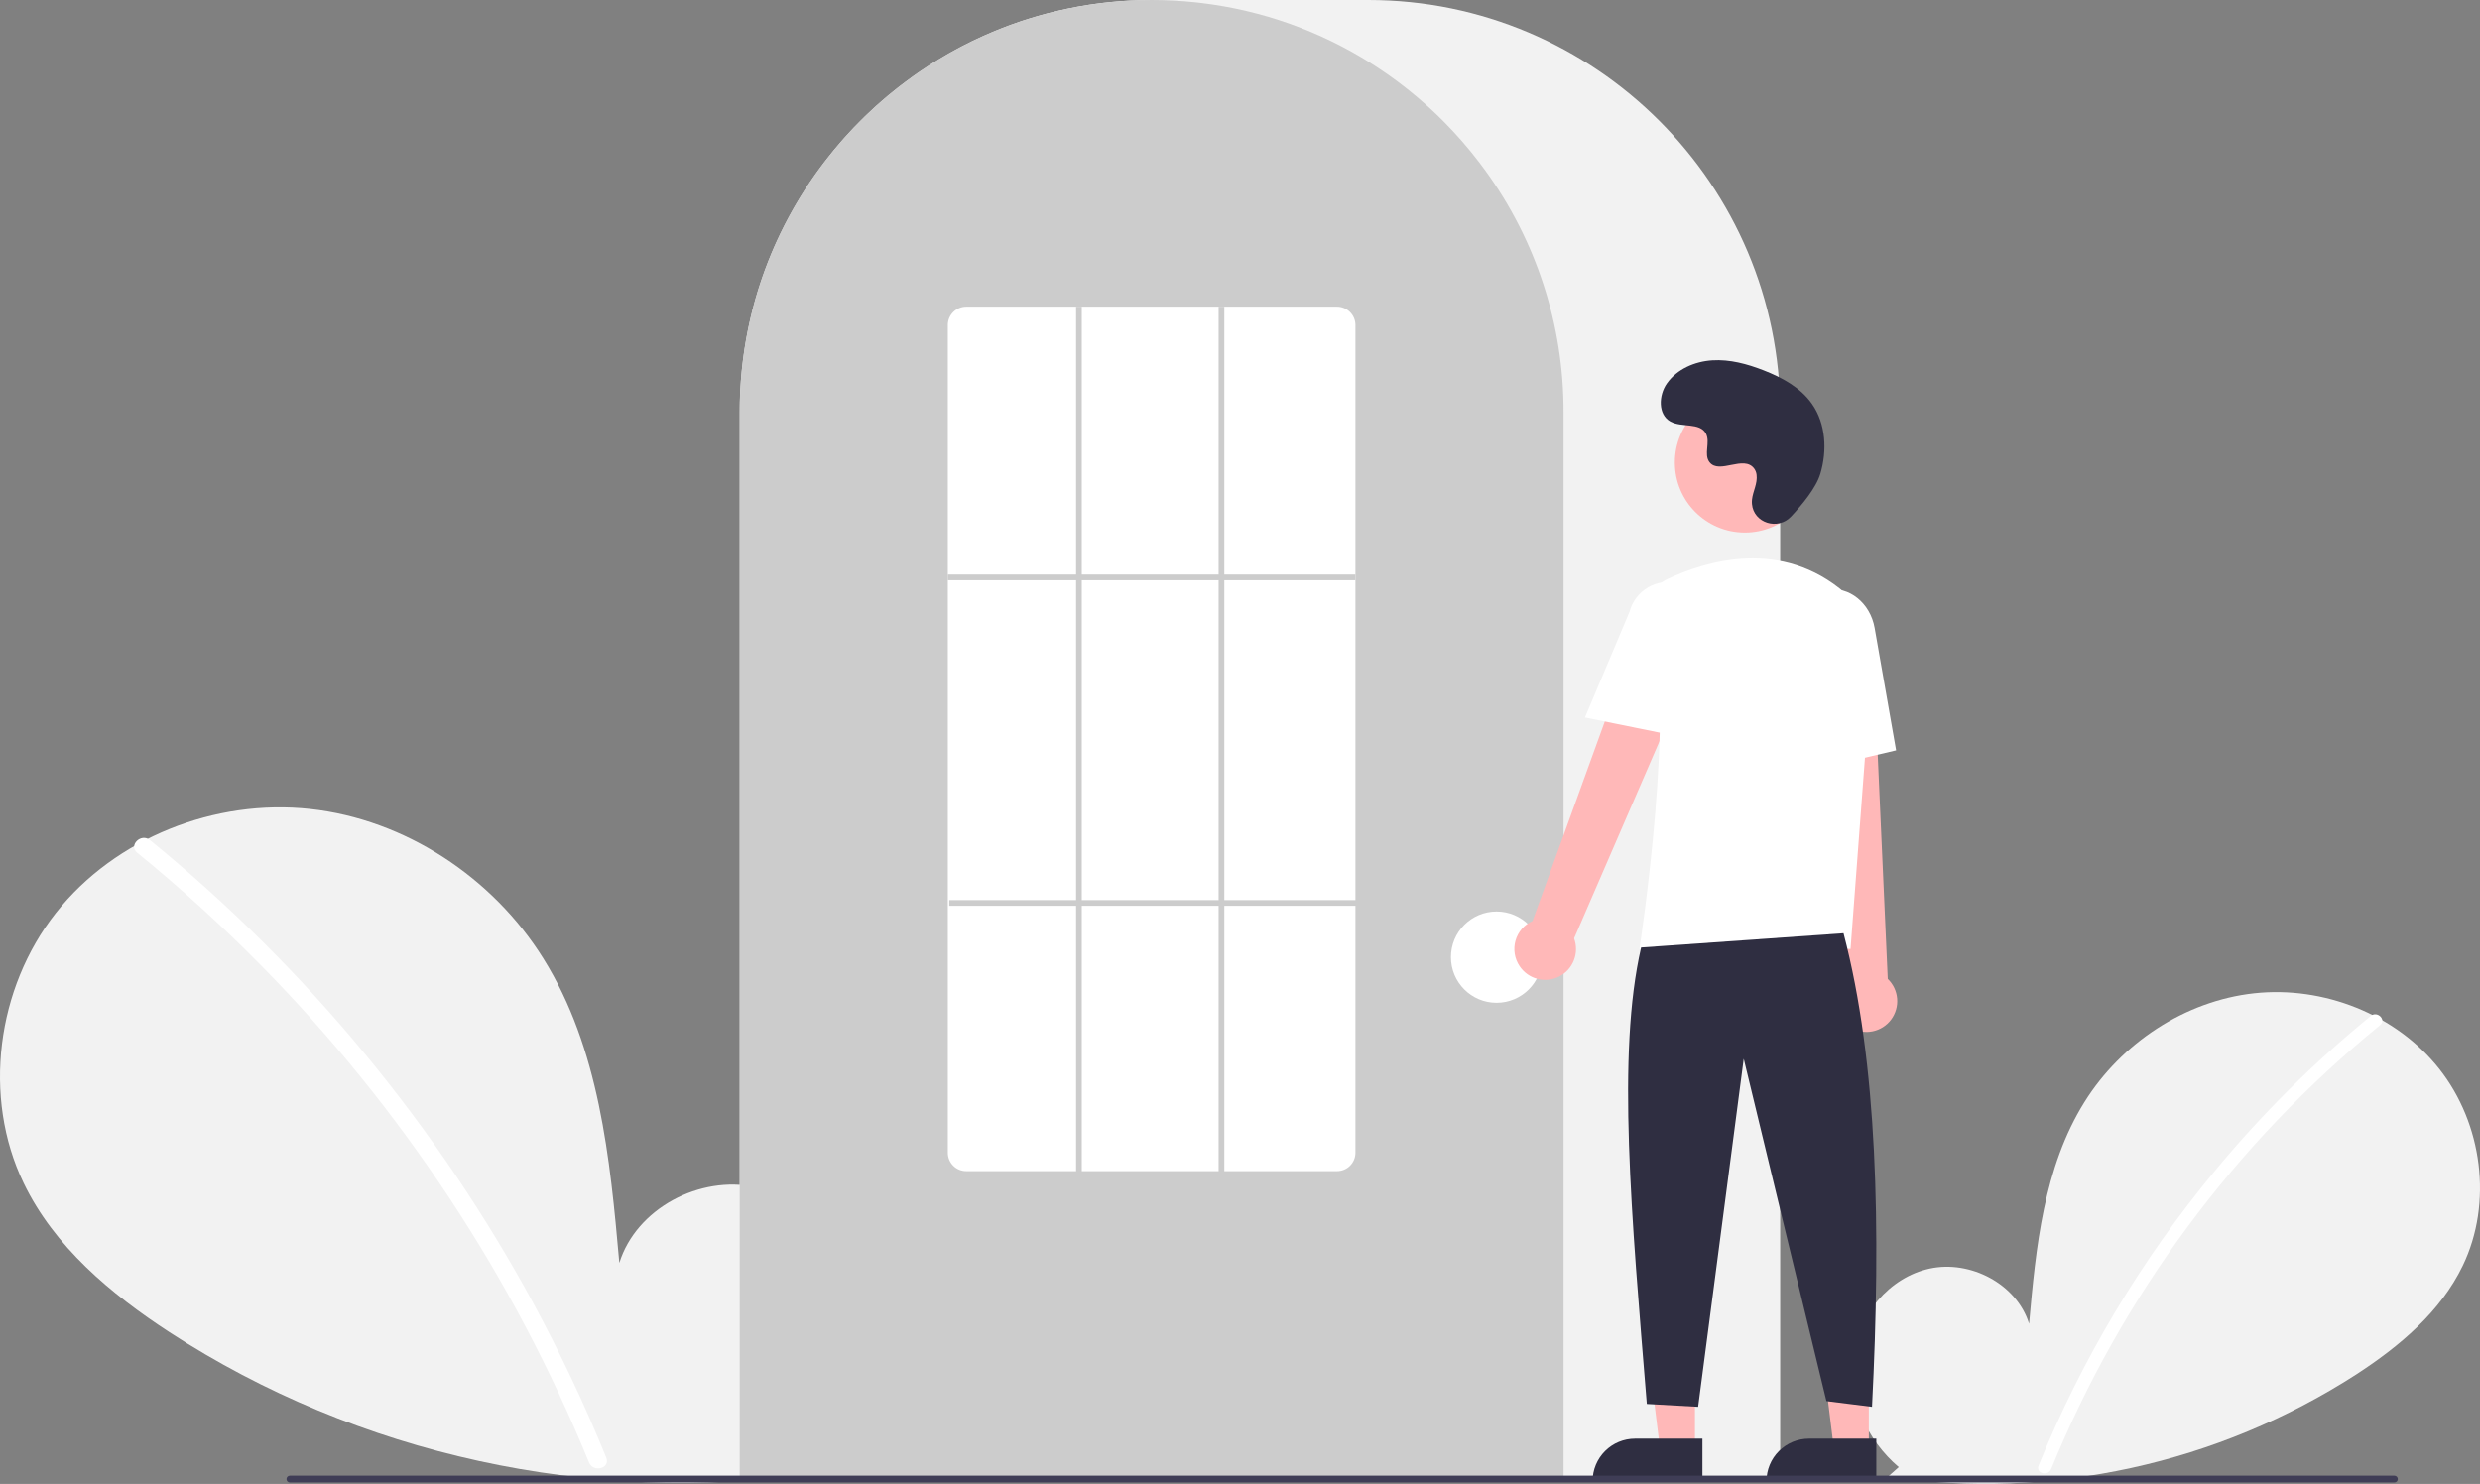 <svg width="488" height="292" viewBox="0 0 488 292" fill="none" xmlns="http://www.w3.org/2000/svg">
<rect x="0" y="0" width="488" height="292" fill="#808080" stroke="none"/>
<g clip-path="url(#clip0_1_26)">
<path d="M373.624 288.698C367.376 283.414 363.582 275.068 364.577 266.942C365.572 258.817 371.736 251.347 379.732 249.621C387.728 247.896 396.842 252.672 399.271 260.489C400.607 245.418 402.148 229.715 410.154 216.881C417.403 205.259 429.959 196.944 443.567 195.456C457.175 193.969 471.502 199.587 479.989 210.337C488.476 221.086 490.554 236.714 484.61 249.055C480.231 258.147 472.164 264.913 463.712 270.417C436.4 288.054 403.642 295.226 371.467 290.614L373.624 288.698Z" fill="#F2F2F2"/>
<path d="M466.532 199.899C455.304 209.052 445.004 219.289 435.779 230.462C421.344 247.888 409.662 267.425 401.141 288.394C400.518 289.924 403 290.59 403.616 289.077C417.557 254.998 439.813 224.962 468.347 201.715C469.629 200.671 467.803 198.863 466.532 199.899Z" fill="white"/>
<path d="M157.095 287.262C165.676 280.005 170.889 268.541 169.522 257.381C168.155 246.22 159.688 235.96 148.706 233.59C137.724 231.22 125.205 237.781 121.869 248.518C120.034 227.817 117.918 206.25 106.922 188.621C96.965 172.659 79.719 161.238 61.029 159.195C42.338 157.152 22.66 164.869 11.003 179.633C-0.654 194.398 -3.508 215.862 4.656 232.813C10.671 245.3 21.75 254.593 33.36 262.154C70.397 286.274 116.342 296.333 160.059 289.894" fill="#F2F2F2"/>
<path d="M29.486 165.296C44.907 177.868 59.056 191.929 71.725 207.275C84.396 222.606 95.552 239.13 105.036 256.616C110.337 266.425 115.099 276.516 119.3 286.845C120.157 288.946 116.748 289.86 115.901 287.783C108.459 269.574 99.251 252.138 88.411 235.727C77.623 219.375 65.275 204.109 51.542 190.143C43.775 182.248 35.579 174.786 26.993 167.791C25.233 166.357 27.74 163.874 29.486 165.296Z" fill="white"/>
<path d="M350.294 291.361H145.559V81.121C145.559 36.391 181.919 0 226.611 0H269.242C313.934 0 350.294 36.391 350.294 81.121V291.361Z" fill="#F2F2F2"/>
<path d="M307.664 291.361H145.559V81.121C145.514 63.981 150.937 47.275 161.038 33.434C161.41 32.926 161.781 32.425 162.164 31.929C167.05 25.515 172.864 19.867 179.415 15.171C179.785 14.902 180.156 14.637 180.534 14.372C186.015 10.575 191.944 7.472 198.187 5.132C198.558 4.991 198.935 4.85 199.312 4.715C204.958 2.699 210.811 1.318 216.762 0.597C217.131 0.547 217.509 0.507 217.888 0.468C223.688 -0.153 229.537 -0.153 235.336 0.468C235.714 0.507 236.092 0.547 236.466 0.598C242.415 1.318 248.266 2.699 253.91 4.715C254.288 4.851 254.665 4.991 255.037 5.132C261.203 7.443 267.062 10.5 272.485 14.236C272.862 14.495 273.239 14.759 273.611 15.024C277.283 17.648 280.732 20.57 283.923 23.762C286.481 26.322 288.866 29.051 291.06 31.93C291.442 32.425 291.813 32.926 292.185 33.433C302.286 47.274 307.709 63.981 307.664 81.121V291.361Z" fill="#CCCCCC"/>
<path d="M294.483 197.328C299.439 197.328 303.457 193.307 303.457 188.346C303.457 183.385 299.439 179.364 294.483 179.364C289.526 179.364 285.508 183.385 285.508 188.346C285.508 193.307 289.526 197.328 294.483 197.328Z" fill="white"/>
<path d="M333.522 285.064H326.645L323.374 258.517L333.523 258.517L333.522 285.064Z" fill="#FFB8B8"/>
<path d="M321.733 283.097H334.995V291.454H313.383C313.383 290.357 313.599 289.27 314.018 288.256C314.438 287.242 315.053 286.321 315.829 285.545C316.604 284.769 317.525 284.153 318.538 283.733C319.551 283.313 320.637 283.097 321.733 283.097Z" fill="#2F2E41"/>
<path d="M367.738 285.064H360.861L357.59 258.517L367.739 258.517L367.738 285.064Z" fill="#FFB8B8"/>
<path d="M355.949 283.097H369.212V291.454H347.599C347.599 290.357 347.815 289.27 348.235 288.256C348.654 287.242 349.269 286.321 350.045 285.545C350.82 284.769 351.741 284.153 352.754 283.733C353.767 283.313 354.853 283.097 355.949 283.097Z" fill="#2F2E41"/>
<path d="M299.025 190.125C298.53 189.396 298.201 188.567 298.061 187.696C297.921 186.826 297.974 185.935 298.215 185.087C298.456 184.239 298.88 183.454 299.457 182.788C300.034 182.122 300.75 181.591 301.555 181.231L324.932 116.746L336.434 123.029L309.743 184.653C310.257 186.046 310.242 187.578 309.702 188.961C309.162 190.343 308.134 191.48 306.813 192.154C305.491 192.829 303.969 192.995 302.534 192.621C301.098 192.247 299.85 191.359 299.025 190.125Z" fill="#FFB8B8"/>
<path d="M364.225 202.242C363.461 201.804 362.802 201.203 362.295 200.482C361.788 199.761 361.445 198.938 361.291 198.07C361.136 197.202 361.173 196.31 361.4 195.458C361.627 194.606 362.037 193.814 362.603 193.139L355.361 124.924L368.451 125.523L371.461 192.621C372.533 193.647 373.191 195.031 373.311 196.51C373.432 197.99 373.005 199.462 372.113 200.648C371.222 201.834 369.926 202.651 368.472 202.945C367.018 203.239 365.507 202.989 364.225 202.242Z" fill="#FFB8B8"/>
<path d="M343.342 104.802C350.951 104.802 357.119 98.629 357.119 91.014C357.119 83.399 350.951 77.225 343.342 77.225C335.733 77.225 329.565 83.399 329.565 91.014C329.565 98.629 335.733 104.802 343.342 104.802Z" fill="#FFB8B8"/>
<path d="M364.138 186.728H322.603L322.653 186.405C322.728 185.921 330.056 137.879 324.651 122.162C324.109 120.617 324.157 118.927 324.785 117.415C325.414 115.904 326.578 114.678 328.056 113.975C335.78 110.334 350.609 105.851 363.124 116.731C364.966 118.358 366.404 120.392 367.325 122.672C368.246 124.951 368.624 127.414 368.43 129.865L364.138 186.728Z" fill="white"/>
<path d="M330.581 144.979L311.881 141.182L320.646 120.394C321.171 118.381 322.472 116.658 324.264 115.603C326.056 114.548 328.193 114.248 330.206 114.768C332.219 115.288 333.944 116.586 335.002 118.377C336.06 120.168 336.365 122.306 335.851 124.322L330.581 144.979Z" fill="white"/>
<path d="M354.529 152.029L353.405 126.238C352.553 121.389 355.326 116.806 359.591 116.057C363.857 115.311 368.022 118.673 368.879 123.557L373.104 147.656L354.529 152.029Z" fill="white"/>
<path d="M362.756 183.641C369.439 209.115 370.168 241.503 368.365 276.831L359.39 275.709L343.123 208.342L334.149 276.831L324.052 276.27C321.036 239.202 318.099 207.379 322.93 186.448L362.756 183.641Z" fill="#2F2E41"/>
<path d="M352.42 101.67C349.85 104.41 345.077 102.939 344.742 99.196C344.715 98.905 344.717 98.612 344.747 98.322C344.92 96.664 345.877 95.159 345.648 93.408C345.596 92.972 345.434 92.557 345.177 92.202C343.129 89.457 338.321 93.429 336.388 90.945C335.203 89.421 336.596 87.022 335.687 85.319C334.486 83.072 330.931 84.18 328.701 82.95C326.22 81.58 326.369 77.771 328.002 75.454C329.993 72.628 333.485 71.12 336.933 70.903C340.382 70.685 343.806 71.618 347.026 72.874C350.683 74.3 354.311 76.272 356.562 79.491C359.299 83.406 359.562 88.669 358.193 93.246C357.361 96.031 354.518 99.432 352.42 101.67Z" fill="#2F2E41"/>
<path d="M471.162 291.722H57.038C56.862 291.722 56.692 291.651 56.568 291.526C56.443 291.4 56.373 291.231 56.373 291.054C56.373 290.877 56.443 290.707 56.568 290.582C56.692 290.456 56.862 290.386 57.038 290.385H471.162C471.339 290.386 471.508 290.456 471.633 290.582C471.758 290.707 471.828 290.877 471.828 291.054C471.828 291.231 471.758 291.4 471.633 291.526C471.508 291.651 471.339 291.722 471.162 291.722Z" fill="#3F3D56"/>
<path d="M263.071 230.45H190.152C189.192 230.455 188.268 230.079 187.585 229.404C186.901 228.729 186.513 227.81 186.506 226.849V63.951C186.513 62.99 186.901 62.071 187.585 61.395C188.268 60.72 189.192 60.344 190.152 60.349H263.071C264.032 60.344 264.955 60.72 265.638 61.395C266.322 62.071 266.71 62.99 266.717 63.951V226.849C266.71 227.81 266.322 228.729 265.638 229.404C264.955 230.079 264.032 230.455 263.071 230.45Z" fill="white"/>
<path d="M266.717 113.058H186.506V114.181H266.717V113.058Z" fill="#CCCCCC"/>
<path d="M266.998 177.118H186.786V178.241H266.998V177.118Z" fill="#CCCCCC"/>
<path d="M212.869 60.349H211.747V231.012H212.869V60.349Z" fill="#CCCCCC"/>
<path d="M240.915 60.349H239.793V231.012H240.915V60.349Z" fill="#CCCCCC"/>
</g>
<defs>
<clipPath id="clip0_1_26">
<rect width="488" height="292" fill="white"/>
</clipPath>
</defs>
</svg>
